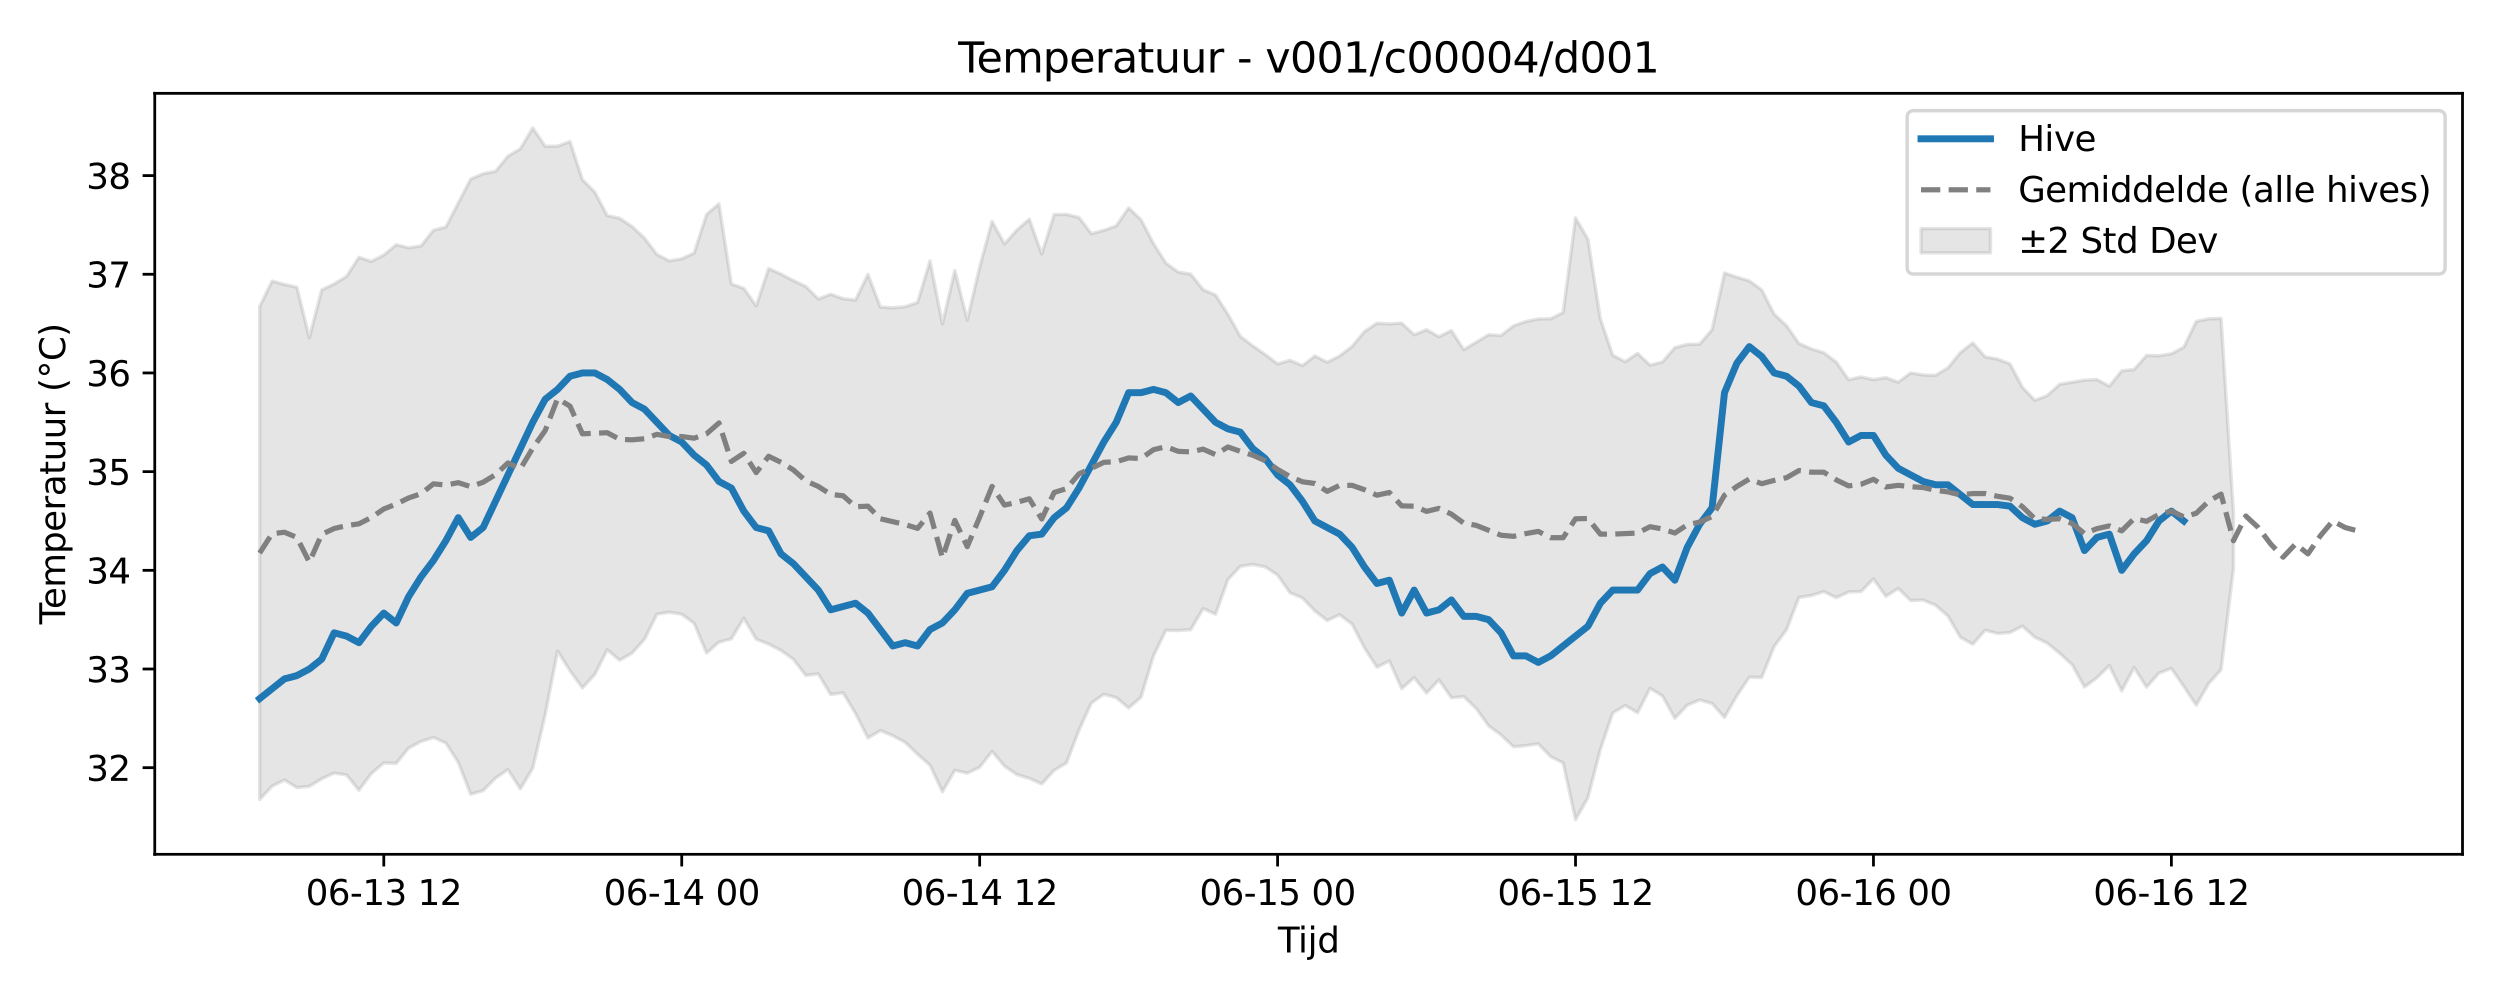 <?xml version="1.0" encoding="utf-8" standalone="no"?>
<!DOCTYPE svg PUBLIC "-//W3C//DTD SVG 1.1//EN"
  "http://www.w3.org/Graphics/SVG/1.1/DTD/svg11.dtd">
<svg xmlns:xlink="http://www.w3.org/1999/xlink" width="720pt" height="288pt" viewBox="0 0 720 288" xmlns="http://www.w3.org/2000/svg" version="1.1">
 <defs>
  <style type="text/css">*{stroke-linejoin: round; stroke-linecap: butt}</style>
 </defs>
 <g id="figure_1">
  <g id="patch_1">
   <path d="M 0 288 
L 720 288 
L 720 0 
L 0 0 
z
" style="fill: #ffffff"/>
  </g>
  <g id="axes_1">
   <g id="patch_2">
    <path d="M 44.57 246.04 
L 709.2 246.04 
L 709.2 26.88 
L 44.57 26.88 
z
" style="fill: #ffffff"/>
   </g>
   <g id="FillBetweenPolyCollection_1">
    <defs>
     <path id="m20e86e2c61" d="M 74.78 -199.713 
L 74.78 -57.731 
L 78.356 -61.573 
L 81.931 -63.346 
L 85.506 -61.171 
L 89.081 -61.509 
L 92.656 -63.701 
L 96.232 -65.366 
L 99.807 -64.806 
L 103.382 -60.41 
L 106.957 -65.236 
L 110.532 -68.27 
L 114.108 -68.143 
L 117.683 -72.538 
L 121.258 -74.461 
L 124.833 -75.605 
L 128.408 -74.02 
L 131.984 -68.429 
L 135.559 -59.258 
L 139.134 -60.286 
L 142.709 -63.914 
L 146.284 -66.344 
L 149.86 -60.784 
L 153.435 -66.761 
L 157.01 -82.151 
L 160.585 -100.489 
L 164.16 -94.818 
L 167.736 -89.879 
L 171.311 -93.773 
L 174.886 -100.854 
L 178.461 -97.833 
L 182.037 -99.899 
L 185.612 -103.874 
L 189.187 -111.104 
L 192.762 -111.679 
L 196.337 -111.086 
L 199.913 -108.486 
L 203.488 -99.906 
L 207.063 -103.058 
L 210.638 -104.017 
L 214.213 -109.953 
L 217.789 -103.897 
L 221.364 -102.51 
L 224.939 -100.654 
L 228.514 -98.112 
L 232.089 -93.465 
L 235.665 -93.921 
L 239.24 -87.976 
L 242.815 -88.46 
L 246.39 -82.536 
L 249.965 -75.454 
L 253.541 -77.596 
L 257.116 -76.11 
L 260.691 -74.198 
L 264.266 -70.774 
L 267.841 -67.616 
L 271.417 -59.966 
L 274.992 -66.162 
L 278.567 -65.312 
L 282.142 -67.042 
L 285.717 -71.597 
L 289.293 -67.343 
L 292.868 -64.914 
L 296.443 -63.824 
L 300.018 -62.211 
L 303.593 -66.134 
L 307.169 -68.298 
L 310.744 -77.699 
L 314.319 -85.532 
L 317.894 -88.053 
L 321.469 -87.085 
L 325.045 -84.102 
L 328.62 -87.203 
L 332.195 -99.114 
L 335.77 -106.462 
L 339.345 -106.407 
L 342.921 -106.647 
L 346.496 -112.707 
L 350.071 -111.097 
L 353.646 -121.083 
L 357.221 -124.902 
L 360.797 -125.429 
L 364.372 -124.737 
L 367.947 -122.399 
L 371.522 -117.265 
L 375.097 -115.8 
L 378.673 -112.053 
L 382.248 -109.279 
L 385.823 -110.969 
L 389.398 -108.236 
L 392.973 -101.41 
L 396.549 -95.852 
L 400.124 -97.63 
L 403.699 -89.668 
L 407.274 -92.86 
L 410.849 -88.397 
L 414.425 -92.175 
L 418 -87.061 
L 421.575 -87.37 
L 425.15 -83.946 
L 428.725 -78.947 
L 432.301 -76.35 
L 435.876 -72.921 
L 439.451 -73.254 
L 443.026 -73.777 
L 446.601 -70.083 
L 450.177 -68.298 
L 453.752 -51.922 
L 457.327 -58.247 
L 460.902 -72.144 
L 464.477 -82.654 
L 468.053 -84.825 
L 471.628 -82.738 
L 475.203 -89.767 
L 478.778 -87.599 
L 482.353 -81.099 
L 485.929 -84.903 
L 489.504 -86.412 
L 493.079 -85.394 
L 496.654 -81.379 
L 500.229 -87.645 
L 503.805 -92.963 
L 507.38 -92.864 
L 510.955 -101.789 
L 514.53 -106.674 
L 518.105 -115.928 
L 521.681 -116.495 
L 525.256 -117.625 
L 528.831 -115.87 
L 532.406 -117.497 
L 535.981 -117.626 
L 539.557 -121.257 
L 543.132 -116.255 
L 546.707 -118.518 
L 550.282 -115.04 
L 553.857 -115.182 
L 557.433 -113.707 
L 561.008 -110.589 
L 564.583 -104.467 
L 568.158 -102.453 
L 571.733 -106.496 
L 575.309 -105.56 
L 578.884 -105.827 
L 582.459 -107.672 
L 586.034 -104.471 
L 589.61 -102.788 
L 593.185 -99.858 
L 596.76 -96.585 
L 600.335 -90.128 
L 603.91 -92.797 
L 607.486 -96.295 
L 611.061 -89.031 
L 614.636 -95.755 
L 618.211 -90.078 
L 621.786 -94.163 
L 625.362 -95.505 
L 628.937 -90.285 
L 632.512 -84.918 
L 636.087 -91.1 
L 639.662 -95.099 
L 643.238 -124.236 
L 643.238 -140.314 
L 643.238 -140.314 
L 639.662 -196.293 
L 636.087 -196.187 
L 632.512 -195.422 
L 628.937 -188.002 
L 625.362 -186.098 
L 621.786 -185.545 
L 618.211 -185.65 
L 614.636 -181.584 
L 611.061 -181.203 
L 607.486 -176.781 
L 603.91 -178.7 
L 600.335 -178.527 
L 596.76 -177.912 
L 593.185 -177.323 
L 589.61 -174.078 
L 586.034 -172.711 
L 582.459 -176.457 
L 578.884 -183.197 
L 575.309 -184.569 
L 571.733 -185.212 
L 568.158 -189.255 
L 564.583 -186.451 
L 561.008 -182.066 
L 557.433 -179.896 
L 553.857 -180 
L 550.282 -180.616 
L 546.707 -177.927 
L 543.132 -179.242 
L 539.557 -178.662 
L 535.981 -179.451 
L 532.406 -178.632 
L 528.831 -183.733 
L 525.256 -186.399 
L 521.681 -187.529 
L 518.105 -189.044 
L 514.53 -194.192 
L 510.955 -197.498 
L 507.38 -204.528 
L 503.805 -207.114 
L 500.229 -208.168 
L 496.654 -209.382 
L 493.079 -193.051 
L 489.504 -188.875 
L 485.929 -188.805 
L 482.353 -187.872 
L 478.778 -183.74 
L 475.203 -182.836 
L 471.628 -186.233 
L 468.053 -183.83 
L 464.477 -185.685 
L 460.902 -196.195 
L 457.327 -219.093 
L 453.752 -225.26 
L 450.177 -197.989 
L 446.601 -196.203 
L 443.026 -196.142 
L 439.451 -195.402 
L 435.876 -194.155 
L 432.301 -191.358 
L 428.725 -191.603 
L 425.15 -189.446 
L 421.575 -187.285 
L 418 -192.805 
L 414.425 -191.006 
L 410.849 -193.048 
L 407.274 -191.585 
L 403.699 -194.935 
L 400.124 -194.709 
L 396.549 -194.908 
L 392.973 -192.509 
L 389.398 -188.209 
L 385.823 -185.476 
L 382.248 -183.693 
L 378.673 -185.466 
L 375.097 -182.698 
L 371.522 -184.233 
L 367.947 -183.204 
L 364.372 -185.919 
L 360.797 -188.385 
L 357.221 -191.123 
L 353.646 -197.468 
L 350.071 -203.032 
L 346.496 -204.58 
L 342.921 -209.062 
L 339.345 -209.617 
L 335.77 -212.246 
L 332.195 -217.858 
L 328.62 -224.716 
L 325.045 -228.133 
L 321.469 -222.939 
L 317.894 -221.655 
L 314.319 -220.702 
L 310.744 -225.377 
L 307.169 -226.252 
L 303.593 -226.206 
L 300.018 -214.845 
L 296.443 -224.884 
L 292.868 -221.741 
L 289.293 -217.734 
L 285.717 -224.217 
L 282.142 -211.087 
L 278.567 -195.828 
L 274.992 -210.072 
L 271.417 -194.731 
L 267.841 -212.85 
L 264.266 -200.881 
L 260.691 -199.668 
L 257.116 -199.335 
L 253.541 -199.585 
L 249.965 -208.991 
L 246.39 -201.594 
L 242.815 -201.985 
L 239.24 -203.258 
L 235.665 -201.893 
L 232.089 -205.507 
L 228.514 -207.175 
L 224.939 -209.055 
L 221.364 -210.672 
L 217.789 -199.874 
L 214.213 -204.966 
L 210.638 -206.197 
L 207.063 -229.324 
L 203.488 -226.223 
L 199.913 -215.117 
L 196.337 -213.464 
L 192.762 -212.872 
L 189.187 -214.709 
L 185.612 -219.414 
L 182.037 -222.757 
L 178.461 -225.139 
L 174.886 -225.907 
L 171.311 -232.672 
L 167.736 -236.25 
L 164.16 -247.228 
L 160.585 -245.915 
L 157.01 -245.874 
L 153.435 -251.158 
L 149.86 -245.135 
L 146.284 -243.004 
L 142.709 -238.666 
L 139.134 -237.963 
L 135.559 -236.42 
L 131.984 -229.55 
L 128.408 -222.605 
L 124.833 -221.698 
L 121.258 -217.156 
L 117.683 -216.644 
L 114.108 -217.52 
L 110.532 -214.551 
L 106.957 -212.713 
L 103.382 -213.885 
L 99.807 -208.406 
L 96.232 -206.221 
L 92.656 -204.503 
L 89.081 -190.725 
L 85.506 -205.273 
L 81.931 -206.077 
L 78.356 -207.037 
L 74.78 -199.713 
z
" style="stroke: #808080; stroke-opacity: 0.2"/>
    </defs>
    <g clip-path="url(#p7ab48b345a)">
     <use xlink:href="#m20e86e2c61" x="0" y="288" style="fill: #808080; fill-opacity: 0.2; stroke: #808080; stroke-opacity: 0.2"/>
    </g>
   </g>
   <g id="matplotlib.axis_1">
    <g id="xtick_1">
     <g id="line2d_1">
      <defs>
       <path id="me75cf39182" d="M 0 0 
L 0 3.5 
" style="stroke: #000000; stroke-width: 0.8"/>
      </defs>
      <g>
       <use xlink:href="#me75cf39182" x="110.532" y="246.04" style="stroke: #000000; stroke-width: 0.8"/>
      </g>
     </g>
     <g id="text_1">
      <!-- 06-13 12 -->
      <g transform="translate(88.052 260.638) scale(0.1 -0.1)">
       <defs>
        <path id="DejaVuSans-30" d="M 2034 4250 
Q 1547 4250 1301 3770 
Q 1056 3291 1056 2328 
Q 1056 1369 1301 889 
Q 1547 409 2034 409 
Q 2525 409 2770 889 
Q 3016 1369 3016 2328 
Q 3016 3291 2770 3770 
Q 2525 4250 2034 4250 
z
M 2034 4750 
Q 2819 4750 3233 4129 
Q 3647 3509 3647 2328 
Q 3647 1150 3233 529 
Q 2819 -91 2034 -91 
Q 1250 -91 836 529 
Q 422 1150 422 2328 
Q 422 3509 836 4129 
Q 1250 4750 2034 4750 
z
" transform="scale(0.016)"/>
        <path id="DejaVuSans-36" d="M 2113 2584 
Q 1688 2584 1439 2293 
Q 1191 2003 1191 1497 
Q 1191 994 1439 701 
Q 1688 409 2113 409 
Q 2538 409 2786 701 
Q 3034 994 3034 1497 
Q 3034 2003 2786 2293 
Q 2538 2584 2113 2584 
z
M 3366 4563 
L 3366 3988 
Q 3128 4100 2886 4159 
Q 2644 4219 2406 4219 
Q 1781 4219 1451 3797 
Q 1122 3375 1075 2522 
Q 1259 2794 1537 2939 
Q 1816 3084 2150 3084 
Q 2853 3084 3261 2657 
Q 3669 2231 3669 1497 
Q 3669 778 3244 343 
Q 2819 -91 2113 -91 
Q 1303 -91 875 529 
Q 447 1150 447 2328 
Q 447 3434 972 4092 
Q 1497 4750 2381 4750 
Q 2619 4750 2861 4703 
Q 3103 4656 3366 4563 
z
" transform="scale(0.016)"/>
        <path id="DejaVuSans-2d" d="M 313 2009 
L 1997 2009 
L 1997 1497 
L 313 1497 
L 313 2009 
z
" transform="scale(0.016)"/>
        <path id="DejaVuSans-31" d="M 794 531 
L 1825 531 
L 1825 4091 
L 703 3866 
L 703 4441 
L 1819 4666 
L 2450 4666 
L 2450 531 
L 3481 531 
L 3481 0 
L 794 0 
L 794 531 
z
" transform="scale(0.016)"/>
        <path id="DejaVuSans-33" d="M 2597 2516 
Q 3050 2419 3304 2112 
Q 3559 1806 3559 1356 
Q 3559 666 3084 287 
Q 2609 -91 1734 -91 
Q 1441 -91 1130 -33 
Q 819 25 488 141 
L 488 750 
Q 750 597 1062 519 
Q 1375 441 1716 441 
Q 2309 441 2620 675 
Q 2931 909 2931 1356 
Q 2931 1769 2642 2001 
Q 2353 2234 1838 2234 
L 1294 2234 
L 1294 2753 
L 1863 2753 
Q 2328 2753 2575 2939 
Q 2822 3125 2822 3475 
Q 2822 3834 2567 4026 
Q 2313 4219 1838 4219 
Q 1578 4219 1281 4162 
Q 984 4106 628 3988 
L 628 4550 
Q 988 4650 1302 4700 
Q 1616 4750 1894 4750 
Q 2613 4750 3031 4423 
Q 3450 4097 3450 3541 
Q 3450 3153 3228 2886 
Q 3006 2619 2597 2516 
z
" transform="scale(0.016)"/>
        <path id="DejaVuSans-20" transform="scale(0.016)"/>
        <path id="DejaVuSans-32" d="M 1228 531 
L 3431 531 
L 3431 0 
L 469 0 
L 469 531 
Q 828 903 1448 1529 
Q 2069 2156 2228 2338 
Q 2531 2678 2651 2914 
Q 2772 3150 2772 3378 
Q 2772 3750 2511 3984 
Q 2250 4219 1831 4219 
Q 1534 4219 1204 4116 
Q 875 4013 500 3803 
L 500 4441 
Q 881 4594 1212 4672 
Q 1544 4750 1819 4750 
Q 2544 4750 2975 4387 
Q 3406 4025 3406 3419 
Q 3406 3131 3298 2873 
Q 3191 2616 2906 2266 
Q 2828 2175 2409 1742 
Q 1991 1309 1228 531 
z
" transform="scale(0.016)"/>
       </defs>
       <use xlink:href="#DejaVuSans-30"/>
       <use xlink:href="#DejaVuSans-36" transform="translate(63.623 0)"/>
       <use xlink:href="#DejaVuSans-2d" transform="translate(127.246 0)"/>
       <use xlink:href="#DejaVuSans-31" transform="translate(163.33 0)"/>
       <use xlink:href="#DejaVuSans-33" transform="translate(226.953 0)"/>
       <use xlink:href="#DejaVuSans-20" transform="translate(290.576 0)"/>
       <use xlink:href="#DejaVuSans-31" transform="translate(322.363 0)"/>
       <use xlink:href="#DejaVuSans-32" transform="translate(385.986 0)"/>
      </g>
     </g>
    </g>
    <g id="xtick_2">
     <g id="line2d_2">
      <g>
       <use xlink:href="#me75cf39182" x="196.337" y="246.04" style="stroke: #000000; stroke-width: 0.8"/>
      </g>
     </g>
     <g id="text_2">
      <!-- 06-14 00 -->
      <g transform="translate(173.857 260.638) scale(0.1 -0.1)">
       <defs>
        <path id="DejaVuSans-34" d="M 2419 4116 
L 825 1625 
L 2419 1625 
L 2419 4116 
z
M 2253 4666 
L 3047 4666 
L 3047 1625 
L 3713 1625 
L 3713 1100 
L 3047 1100 
L 3047 0 
L 2419 0 
L 2419 1100 
L 313 1100 
L 313 1709 
L 2253 4666 
z
" transform="scale(0.016)"/>
       </defs>
       <use xlink:href="#DejaVuSans-30"/>
       <use xlink:href="#DejaVuSans-36" transform="translate(63.623 0)"/>
       <use xlink:href="#DejaVuSans-2d" transform="translate(127.246 0)"/>
       <use xlink:href="#DejaVuSans-31" transform="translate(163.33 0)"/>
       <use xlink:href="#DejaVuSans-34" transform="translate(226.953 0)"/>
       <use xlink:href="#DejaVuSans-20" transform="translate(290.576 0)"/>
       <use xlink:href="#DejaVuSans-30" transform="translate(322.363 0)"/>
       <use xlink:href="#DejaVuSans-30" transform="translate(385.986 0)"/>
      </g>
     </g>
    </g>
    <g id="xtick_3">
     <g id="line2d_3">
      <g>
       <use xlink:href="#me75cf39182" x="282.142" y="246.04" style="stroke: #000000; stroke-width: 0.8"/>
      </g>
     </g>
     <g id="text_3">
      <!-- 06-14 12 -->
      <g transform="translate(259.662 260.638) scale(0.1 -0.1)">
       <use xlink:href="#DejaVuSans-30"/>
       <use xlink:href="#DejaVuSans-36" transform="translate(63.623 0)"/>
       <use xlink:href="#DejaVuSans-2d" transform="translate(127.246 0)"/>
       <use xlink:href="#DejaVuSans-31" transform="translate(163.33 0)"/>
       <use xlink:href="#DejaVuSans-34" transform="translate(226.953 0)"/>
       <use xlink:href="#DejaVuSans-20" transform="translate(290.576 0)"/>
       <use xlink:href="#DejaVuSans-31" transform="translate(322.363 0)"/>
       <use xlink:href="#DejaVuSans-32" transform="translate(385.986 0)"/>
      </g>
     </g>
    </g>
    <g id="xtick_4">
     <g id="line2d_4">
      <g>
       <use xlink:href="#me75cf39182" x="367.947" y="246.04" style="stroke: #000000; stroke-width: 0.8"/>
      </g>
     </g>
     <g id="text_4">
      <!-- 06-15 00 -->
      <g transform="translate(345.467 260.638) scale(0.1 -0.1)">
       <defs>
        <path id="DejaVuSans-35" d="M 691 4666 
L 3169 4666 
L 3169 4134 
L 1269 4134 
L 1269 2991 
Q 1406 3038 1543 3061 
Q 1681 3084 1819 3084 
Q 2600 3084 3056 2656 
Q 3513 2228 3513 1497 
Q 3513 744 3044 326 
Q 2575 -91 1722 -91 
Q 1428 -91 1123 -41 
Q 819 9 494 109 
L 494 744 
Q 775 591 1075 516 
Q 1375 441 1709 441 
Q 2250 441 2565 725 
Q 2881 1009 2881 1497 
Q 2881 1984 2565 2268 
Q 2250 2553 1709 2553 
Q 1456 2553 1204 2497 
Q 953 2441 691 2322 
L 691 4666 
z
" transform="scale(0.016)"/>
       </defs>
       <use xlink:href="#DejaVuSans-30"/>
       <use xlink:href="#DejaVuSans-36" transform="translate(63.623 0)"/>
       <use xlink:href="#DejaVuSans-2d" transform="translate(127.246 0)"/>
       <use xlink:href="#DejaVuSans-31" transform="translate(163.33 0)"/>
       <use xlink:href="#DejaVuSans-35" transform="translate(226.953 0)"/>
       <use xlink:href="#DejaVuSans-20" transform="translate(290.576 0)"/>
       <use xlink:href="#DejaVuSans-30" transform="translate(322.363 0)"/>
       <use xlink:href="#DejaVuSans-30" transform="translate(385.986 0)"/>
      </g>
     </g>
    </g>
    <g id="xtick_5">
     <g id="line2d_5">
      <g>
       <use xlink:href="#me75cf39182" x="453.752" y="246.04" style="stroke: #000000; stroke-width: 0.8"/>
      </g>
     </g>
     <g id="text_5">
      <!-- 06-15 12 -->
      <g transform="translate(431.271 260.638) scale(0.1 -0.1)">
       <use xlink:href="#DejaVuSans-30"/>
       <use xlink:href="#DejaVuSans-36" transform="translate(63.623 0)"/>
       <use xlink:href="#DejaVuSans-2d" transform="translate(127.246 0)"/>
       <use xlink:href="#DejaVuSans-31" transform="translate(163.33 0)"/>
       <use xlink:href="#DejaVuSans-35" transform="translate(226.953 0)"/>
       <use xlink:href="#DejaVuSans-20" transform="translate(290.576 0)"/>
       <use xlink:href="#DejaVuSans-31" transform="translate(322.363 0)"/>
       <use xlink:href="#DejaVuSans-32" transform="translate(385.986 0)"/>
      </g>
     </g>
    </g>
    <g id="xtick_6">
     <g id="line2d_6">
      <g>
       <use xlink:href="#me75cf39182" x="539.557" y="246.04" style="stroke: #000000; stroke-width: 0.8"/>
      </g>
     </g>
     <g id="text_6">
      <!-- 06-16 00 -->
      <g transform="translate(517.076 260.638) scale(0.1 -0.1)">
       <use xlink:href="#DejaVuSans-30"/>
       <use xlink:href="#DejaVuSans-36" transform="translate(63.623 0)"/>
       <use xlink:href="#DejaVuSans-2d" transform="translate(127.246 0)"/>
       <use xlink:href="#DejaVuSans-31" transform="translate(163.33 0)"/>
       <use xlink:href="#DejaVuSans-36" transform="translate(226.953 0)"/>
       <use xlink:href="#DejaVuSans-20" transform="translate(290.576 0)"/>
       <use xlink:href="#DejaVuSans-30" transform="translate(322.363 0)"/>
       <use xlink:href="#DejaVuSans-30" transform="translate(385.986 0)"/>
      </g>
     </g>
    </g>
    <g id="xtick_7">
     <g id="line2d_7">
      <g>
       <use xlink:href="#me75cf39182" x="625.362" y="246.04" style="stroke: #000000; stroke-width: 0.8"/>
      </g>
     </g>
     <g id="text_7">
      <!-- 06-16 12 -->
      <g transform="translate(602.881 260.638) scale(0.1 -0.1)">
       <use xlink:href="#DejaVuSans-30"/>
       <use xlink:href="#DejaVuSans-36" transform="translate(63.623 0)"/>
       <use xlink:href="#DejaVuSans-2d" transform="translate(127.246 0)"/>
       <use xlink:href="#DejaVuSans-31" transform="translate(163.33 0)"/>
       <use xlink:href="#DejaVuSans-36" transform="translate(226.953 0)"/>
       <use xlink:href="#DejaVuSans-20" transform="translate(290.576 0)"/>
       <use xlink:href="#DejaVuSans-31" transform="translate(322.363 0)"/>
       <use xlink:href="#DejaVuSans-32" transform="translate(385.986 0)"/>
      </g>
     </g>
    </g>
    <g id="text_8">
     <!-- Tijd -->
     <g transform="translate(368.035 274.317) scale(0.1 -0.1)">
      <defs>
       <path id="DejaVuSans-54" d="M -19 4666 
L 3928 4666 
L 3928 4134 
L 2272 4134 
L 2272 0 
L 1638 0 
L 1638 4134 
L -19 4134 
L -19 4666 
z
" transform="scale(0.016)"/>
       <path id="DejaVuSans-69" d="M 603 3500 
L 1178 3500 
L 1178 0 
L 603 0 
L 603 3500 
z
M 603 4863 
L 1178 4863 
L 1178 4134 
L 603 4134 
L 603 4863 
z
" transform="scale(0.016)"/>
       <path id="DejaVuSans-6a" d="M 603 3500 
L 1178 3500 
L 1178 -63 
Q 1178 -731 923 -1031 
Q 669 -1331 103 -1331 
L -116 -1331 
L -116 -844 
L 38 -844 
Q 366 -844 484 -692 
Q 603 -541 603 -63 
L 603 3500 
z
M 603 4863 
L 1178 4863 
L 1178 4134 
L 603 4134 
L 603 4863 
z
" transform="scale(0.016)"/>
       <path id="DejaVuSans-64" d="M 2906 2969 
L 2906 4863 
L 3481 4863 
L 3481 0 
L 2906 0 
L 2906 525 
Q 2725 213 2448 61 
Q 2172 -91 1784 -91 
Q 1150 -91 751 415 
Q 353 922 353 1747 
Q 353 2572 751 3078 
Q 1150 3584 1784 3584 
Q 2172 3584 2448 3432 
Q 2725 3281 2906 2969 
z
M 947 1747 
Q 947 1113 1208 752 
Q 1469 391 1925 391 
Q 2381 391 2643 752 
Q 2906 1113 2906 1747 
Q 2906 2381 2643 2742 
Q 2381 3103 1925 3103 
Q 1469 3103 1208 2742 
Q 947 2381 947 1747 
z
" transform="scale(0.016)"/>
      </defs>
      <use xlink:href="#DejaVuSans-54"/>
      <use xlink:href="#DejaVuSans-69" transform="translate(57.959 0)"/>
      <use xlink:href="#DejaVuSans-6a" transform="translate(85.742 0)"/>
      <use xlink:href="#DejaVuSans-64" transform="translate(113.525 0)"/>
     </g>
    </g>
   </g>
   <g id="matplotlib.axis_2">
    <g id="ytick_1">
     <g id="line2d_8">
      <defs>
       <path id="mf20226bd42" d="M 0 0 
L -3.5 0 
" style="stroke: #000000; stroke-width: 0.8"/>
      </defs>
      <g>
       <use xlink:href="#mf20226bd42" x="44.57" y="221.094" style="stroke: #000000; stroke-width: 0.8"/>
      </g>
     </g>
     <g id="text_9">
      <!-- 32 -->
      <g transform="translate(24.845 224.894) scale(0.1 -0.1)">
       <use xlink:href="#DejaVuSans-33"/>
       <use xlink:href="#DejaVuSans-32" transform="translate(63.623 0)"/>
      </g>
     </g>
    </g>
    <g id="ytick_2">
     <g id="line2d_9">
      <g>
       <use xlink:href="#mf20226bd42" x="44.57" y="192.673" style="stroke: #000000; stroke-width: 0.8"/>
      </g>
     </g>
     <g id="text_10">
      <!-- 33 -->
      <g transform="translate(24.845 196.472) scale(0.1 -0.1)">
       <use xlink:href="#DejaVuSans-33"/>
       <use xlink:href="#DejaVuSans-33" transform="translate(63.623 0)"/>
      </g>
     </g>
    </g>
    <g id="ytick_3">
     <g id="line2d_10">
      <g>
       <use xlink:href="#mf20226bd42" x="44.57" y="164.252" style="stroke: #000000; stroke-width: 0.8"/>
      </g>
     </g>
     <g id="text_11">
      <!-- 34 -->
      <g transform="translate(24.845 168.051) scale(0.1 -0.1)">
       <use xlink:href="#DejaVuSans-33"/>
       <use xlink:href="#DejaVuSans-34" transform="translate(63.623 0)"/>
      </g>
     </g>
    </g>
    <g id="ytick_4">
     <g id="line2d_11">
      <g>
       <use xlink:href="#mf20226bd42" x="44.57" y="135.83" style="stroke: #000000; stroke-width: 0.8"/>
      </g>
     </g>
     <g id="text_12">
      <!-- 35 -->
      <g transform="translate(24.845 139.629) scale(0.1 -0.1)">
       <use xlink:href="#DejaVuSans-33"/>
       <use xlink:href="#DejaVuSans-35" transform="translate(63.623 0)"/>
      </g>
     </g>
    </g>
    <g id="ytick_5">
     <g id="line2d_12">
      <g>
       <use xlink:href="#mf20226bd42" x="44.57" y="107.409" style="stroke: #000000; stroke-width: 0.8"/>
      </g>
     </g>
     <g id="text_13">
      <!-- 36 -->
      <g transform="translate(24.845 111.208) scale(0.1 -0.1)">
       <use xlink:href="#DejaVuSans-33"/>
       <use xlink:href="#DejaVuSans-36" transform="translate(63.623 0)"/>
      </g>
     </g>
    </g>
    <g id="ytick_6">
     <g id="line2d_13">
      <g>
       <use xlink:href="#mf20226bd42" x="44.57" y="78.987" style="stroke: #000000; stroke-width: 0.8"/>
      </g>
     </g>
     <g id="text_14">
      <!-- 37 -->
      <g transform="translate(24.845 82.786) scale(0.1 -0.1)">
       <defs>
        <path id="DejaVuSans-37" d="M 525 4666 
L 3525 4666 
L 3525 4397 
L 1831 0 
L 1172 0 
L 2766 4134 
L 525 4134 
L 525 4666 
z
" transform="scale(0.016)"/>
       </defs>
       <use xlink:href="#DejaVuSans-33"/>
       <use xlink:href="#DejaVuSans-37" transform="translate(63.623 0)"/>
      </g>
     </g>
    </g>
    <g id="ytick_7">
     <g id="line2d_14">
      <g>
       <use xlink:href="#mf20226bd42" x="44.57" y="50.566" style="stroke: #000000; stroke-width: 0.8"/>
      </g>
     </g>
     <g id="text_15">
      <!-- 38 -->
      <g transform="translate(24.845 54.365) scale(0.1 -0.1)">
       <defs>
        <path id="DejaVuSans-38" d="M 2034 2216 
Q 1584 2216 1326 1975 
Q 1069 1734 1069 1313 
Q 1069 891 1326 650 
Q 1584 409 2034 409 
Q 2484 409 2743 651 
Q 3003 894 3003 1313 
Q 3003 1734 2745 1975 
Q 2488 2216 2034 2216 
z
M 1403 2484 
Q 997 2584 770 2862 
Q 544 3141 544 3541 
Q 544 4100 942 4425 
Q 1341 4750 2034 4750 
Q 2731 4750 3128 4425 
Q 3525 4100 3525 3541 
Q 3525 3141 3298 2862 
Q 3072 2584 2669 2484 
Q 3125 2378 3379 2068 
Q 3634 1759 3634 1313 
Q 3634 634 3220 271 
Q 2806 -91 2034 -91 
Q 1263 -91 848 271 
Q 434 634 434 1313 
Q 434 1759 690 2068 
Q 947 2378 1403 2484 
z
M 1172 3481 
Q 1172 3119 1398 2916 
Q 1625 2713 2034 2713 
Q 2441 2713 2670 2916 
Q 2900 3119 2900 3481 
Q 2900 3844 2670 4047 
Q 2441 4250 2034 4250 
Q 1625 4250 1398 4047 
Q 1172 3844 1172 3481 
z
" transform="scale(0.016)"/>
       </defs>
       <use xlink:href="#DejaVuSans-33"/>
       <use xlink:href="#DejaVuSans-38" transform="translate(63.623 0)"/>
      </g>
     </g>
    </g>
    <g id="text_16">
     <!-- Temperatuur (°C) -->
     <g transform="translate(18.765 179.816) rotate(-90) scale(0.1 -0.1)">
      <defs>
       <path id="DejaVuSans-65" d="M 3597 1894 
L 3597 1613 
L 953 1613 
Q 991 1019 1311 708 
Q 1631 397 2203 397 
Q 2534 397 2845 478 
Q 3156 559 3463 722 
L 3463 178 
Q 3153 47 2828 -22 
Q 2503 -91 2169 -91 
Q 1331 -91 842 396 
Q 353 884 353 1716 
Q 353 2575 817 3079 
Q 1281 3584 2069 3584 
Q 2775 3584 3186 3129 
Q 3597 2675 3597 1894 
z
M 3022 2063 
Q 3016 2534 2758 2815 
Q 2500 3097 2075 3097 
Q 1594 3097 1305 2825 
Q 1016 2553 972 2059 
L 3022 2063 
z
" transform="scale(0.016)"/>
       <path id="DejaVuSans-6d" d="M 3328 2828 
Q 3544 3216 3844 3400 
Q 4144 3584 4550 3584 
Q 5097 3584 5394 3201 
Q 5691 2819 5691 2113 
L 5691 0 
L 5113 0 
L 5113 2094 
Q 5113 2597 4934 2840 
Q 4756 3084 4391 3084 
Q 3944 3084 3684 2787 
Q 3425 2491 3425 1978 
L 3425 0 
L 2847 0 
L 2847 2094 
Q 2847 2600 2669 2842 
Q 2491 3084 2119 3084 
Q 1678 3084 1418 2786 
Q 1159 2488 1159 1978 
L 1159 0 
L 581 0 
L 581 3500 
L 1159 3500 
L 1159 2956 
Q 1356 3278 1631 3431 
Q 1906 3584 2284 3584 
Q 2666 3584 2933 3390 
Q 3200 3197 3328 2828 
z
" transform="scale(0.016)"/>
       <path id="DejaVuSans-70" d="M 1159 525 
L 1159 -1331 
L 581 -1331 
L 581 3500 
L 1159 3500 
L 1159 2969 
Q 1341 3281 1617 3432 
Q 1894 3584 2278 3584 
Q 2916 3584 3314 3078 
Q 3713 2572 3713 1747 
Q 3713 922 3314 415 
Q 2916 -91 2278 -91 
Q 1894 -91 1617 61 
Q 1341 213 1159 525 
z
M 3116 1747 
Q 3116 2381 2855 2742 
Q 2594 3103 2138 3103 
Q 1681 3103 1420 2742 
Q 1159 2381 1159 1747 
Q 1159 1113 1420 752 
Q 1681 391 2138 391 
Q 2594 391 2855 752 
Q 3116 1113 3116 1747 
z
" transform="scale(0.016)"/>
       <path id="DejaVuSans-72" d="M 2631 2963 
Q 2534 3019 2420 3045 
Q 2306 3072 2169 3072 
Q 1681 3072 1420 2755 
Q 1159 2438 1159 1844 
L 1159 0 
L 581 0 
L 581 3500 
L 1159 3500 
L 1159 2956 
Q 1341 3275 1631 3429 
Q 1922 3584 2338 3584 
Q 2397 3584 2469 3576 
Q 2541 3569 2628 3553 
L 2631 2963 
z
" transform="scale(0.016)"/>
       <path id="DejaVuSans-61" d="M 2194 1759 
Q 1497 1759 1228 1600 
Q 959 1441 959 1056 
Q 959 750 1161 570 
Q 1363 391 1709 391 
Q 2188 391 2477 730 
Q 2766 1069 2766 1631 
L 2766 1759 
L 2194 1759 
z
M 3341 1997 
L 3341 0 
L 2766 0 
L 2766 531 
Q 2569 213 2275 61 
Q 1981 -91 1556 -91 
Q 1019 -91 701 211 
Q 384 513 384 1019 
Q 384 1609 779 1909 
Q 1175 2209 1959 2209 
L 2766 2209 
L 2766 2266 
Q 2766 2663 2505 2880 
Q 2244 3097 1772 3097 
Q 1472 3097 1187 3025 
Q 903 2953 641 2809 
L 641 3341 
Q 956 3463 1253 3523 
Q 1550 3584 1831 3584 
Q 2591 3584 2966 3190 
Q 3341 2797 3341 1997 
z
" transform="scale(0.016)"/>
       <path id="DejaVuSans-74" d="M 1172 4494 
L 1172 3500 
L 2356 3500 
L 2356 3053 
L 1172 3053 
L 1172 1153 
Q 1172 725 1289 603 
Q 1406 481 1766 481 
L 2356 481 
L 2356 0 
L 1766 0 
Q 1100 0 847 248 
Q 594 497 594 1153 
L 594 3053 
L 172 3053 
L 172 3500 
L 594 3500 
L 594 4494 
L 1172 4494 
z
" transform="scale(0.016)"/>
       <path id="DejaVuSans-75" d="M 544 1381 
L 544 3500 
L 1119 3500 
L 1119 1403 
Q 1119 906 1312 657 
Q 1506 409 1894 409 
Q 2359 409 2629 706 
Q 2900 1003 2900 1516 
L 2900 3500 
L 3475 3500 
L 3475 0 
L 2900 0 
L 2900 538 
Q 2691 219 2414 64 
Q 2138 -91 1772 -91 
Q 1169 -91 856 284 
Q 544 659 544 1381 
z
M 1991 3584 
L 1991 3584 
z
" transform="scale(0.016)"/>
       <path id="DejaVuSans-28" d="M 1984 4856 
Q 1566 4138 1362 3434 
Q 1159 2731 1159 2009 
Q 1159 1288 1364 580 
Q 1569 -128 1984 -844 
L 1484 -844 
Q 1016 -109 783 600 
Q 550 1309 550 2009 
Q 550 2706 781 3412 
Q 1013 4119 1484 4856 
L 1984 4856 
z
" transform="scale(0.016)"/>
       <path id="DejaVuSans-b0" d="M 1600 4347 
Q 1350 4347 1178 4173 
Q 1006 4000 1006 3750 
Q 1006 3503 1178 3333 
Q 1350 3163 1600 3163 
Q 1850 3163 2022 3333 
Q 2194 3503 2194 3750 
Q 2194 3997 2020 4172 
Q 1847 4347 1600 4347 
z
M 1600 4750 
Q 1800 4750 1984 4673 
Q 2169 4597 2303 4453 
Q 2447 4313 2519 4134 
Q 2591 3956 2591 3750 
Q 2591 3338 2302 3052 
Q 2013 2766 1594 2766 
Q 1172 2766 890 3047 
Q 609 3328 609 3750 
Q 609 4169 896 4459 
Q 1184 4750 1600 4750 
z
" transform="scale(0.016)"/>
       <path id="DejaVuSans-43" d="M 4122 4306 
L 4122 3641 
Q 3803 3938 3442 4084 
Q 3081 4231 2675 4231 
Q 1875 4231 1450 3742 
Q 1025 3253 1025 2328 
Q 1025 1406 1450 917 
Q 1875 428 2675 428 
Q 3081 428 3442 575 
Q 3803 722 4122 1019 
L 4122 359 
Q 3791 134 3420 21 
Q 3050 -91 2638 -91 
Q 1578 -91 968 557 
Q 359 1206 359 2328 
Q 359 3453 968 4101 
Q 1578 4750 2638 4750 
Q 3056 4750 3426 4639 
Q 3797 4528 4122 4306 
z
" transform="scale(0.016)"/>
       <path id="DejaVuSans-29" d="M 513 4856 
L 1013 4856 
Q 1481 4119 1714 3412 
Q 1947 2706 1947 2009 
Q 1947 1309 1714 600 
Q 1481 -109 1013 -844 
L 513 -844 
Q 928 -128 1133 580 
Q 1338 1288 1338 2009 
Q 1338 2731 1133 3434 
Q 928 4138 513 4856 
z
" transform="scale(0.016)"/>
      </defs>
      <use xlink:href="#DejaVuSans-54"/>
      <use xlink:href="#DejaVuSans-65" transform="translate(44.084 0)"/>
      <use xlink:href="#DejaVuSans-6d" transform="translate(105.607 0)"/>
      <use xlink:href="#DejaVuSans-70" transform="translate(203.02 0)"/>
      <use xlink:href="#DejaVuSans-65" transform="translate(266.496 0)"/>
      <use xlink:href="#DejaVuSans-72" transform="translate(328.02 0)"/>
      <use xlink:href="#DejaVuSans-61" transform="translate(369.133 0)"/>
      <use xlink:href="#DejaVuSans-74" transform="translate(430.412 0)"/>
      <use xlink:href="#DejaVuSans-75" transform="translate(469.621 0)"/>
      <use xlink:href="#DejaVuSans-75" transform="translate(533 0)"/>
      <use xlink:href="#DejaVuSans-72" transform="translate(596.379 0)"/>
      <use xlink:href="#DejaVuSans-20" transform="translate(637.492 0)"/>
      <use xlink:href="#DejaVuSans-28" transform="translate(669.279 0)"/>
      <use xlink:href="#DejaVuSans-b0" transform="translate(708.293 0)"/>
      <use xlink:href="#DejaVuSans-43" transform="translate(758.293 0)"/>
      <use xlink:href="#DejaVuSans-29" transform="translate(828.117 0)"/>
     </g>
    </g>
   </g>
   <g id="line2d_15">
    <path d="M 74.78 201.199 
L 81.931 195.515 
L 85.506 194.568 
L 89.081 192.673 
L 92.656 189.831 
L 96.232 182.252 
L 99.807 183.199 
L 103.382 185.094 
L 106.957 180.357 
L 110.532 176.567 
L 114.108 179.41 
L 117.683 171.831 
L 121.258 166.146 
L 124.833 161.409 
L 128.408 155.725 
L 131.984 149.093 
L 135.559 154.778 
L 139.134 151.936 
L 153.435 121.619 
L 157.01 114.988 
L 160.585 112.146 
L 164.16 108.356 
L 167.736 107.409 
L 171.311 107.409 
L 174.886 109.303 
L 178.461 112.146 
L 182.037 115.935 
L 185.612 117.83 
L 192.762 125.409 
L 196.337 127.304 
L 199.913 131.093 
L 203.488 133.935 
L 207.063 138.672 
L 210.638 140.567 
L 214.213 147.199 
L 217.789 151.936 
L 221.364 152.883 
L 224.939 159.515 
L 228.514 162.357 
L 235.665 169.936 
L 239.24 175.62 
L 246.39 173.725 
L 249.965 176.567 
L 257.116 186.041 
L 260.691 185.094 
L 264.266 186.041 
L 267.841 181.304 
L 271.417 179.41 
L 274.992 175.62 
L 278.567 170.883 
L 285.717 168.988 
L 289.293 164.252 
L 292.868 158.567 
L 296.443 154.304 
L 300.018 153.83 
L 303.593 149.093 
L 307.169 146.251 
L 310.744 140.567 
L 317.894 127.304 
L 321.469 121.619 
L 325.045 113.093 
L 328.62 113.093 
L 332.195 112.146 
L 335.77 113.093 
L 339.345 115.935 
L 342.921 114.04 
L 350.071 121.619 
L 353.646 123.514 
L 357.221 124.461 
L 360.797 129.198 
L 364.372 132.041 
L 367.947 136.777 
L 371.522 139.62 
L 375.097 144.356 
L 378.673 150.041 
L 385.823 153.83 
L 389.398 157.62 
L 392.973 163.304 
L 396.549 168.041 
L 400.124 167.094 
L 403.699 176.567 
L 407.274 169.936 
L 410.849 176.567 
L 414.425 175.62 
L 418 172.778 
L 421.575 177.515 
L 425.15 177.515 
L 428.725 178.462 
L 432.301 182.252 
L 435.876 188.883 
L 439.451 188.883 
L 443.026 190.778 
L 446.601 188.883 
L 457.327 180.357 
L 460.902 173.725 
L 464.477 169.936 
L 471.628 169.936 
L 475.203 165.199 
L 478.778 163.304 
L 482.353 167.094 
L 485.929 157.62 
L 489.504 150.988 
L 493.079 146.251 
L 496.654 113.093 
L 500.229 104.566 
L 503.805 99.83 
L 507.38 102.672 
L 510.955 107.409 
L 514.53 108.356 
L 518.105 111.198 
L 521.681 115.935 
L 525.256 116.882 
L 528.831 121.619 
L 532.406 127.304 
L 535.981 125.409 
L 539.557 125.409 
L 543.132 131.093 
L 546.707 134.883 
L 553.857 138.672 
L 557.433 139.62 
L 561.008 139.62 
L 568.158 145.304 
L 575.309 145.304 
L 578.884 145.778 
L 582.459 149.093 
L 586.034 150.988 
L 589.61 150.041 
L 593.185 147.199 
L 596.76 149.093 
L 600.335 158.567 
L 603.91 154.778 
L 607.486 153.83 
L 611.061 164.252 
L 614.636 159.515 
L 618.211 155.725 
L 621.786 150.041 
L 625.362 147.199 
L 628.937 150.041 
L 628.937 150.041 
" clip-path="url(#p7ab48b345a)" style="fill: none; stroke: #1f77b4; stroke-width: 2; stroke-linecap: square"/>
   </g>
   <g id="line2d_16">
    <path d="M 74.78 159.278 
L 78.356 153.695 
L 81.931 153.289 
L 85.506 154.778 
L 89.081 161.883 
L 92.656 153.898 
L 96.232 152.206 
L 99.807 151.394 
L 103.382 150.853 
L 106.957 149.026 
L 110.532 146.59 
L 114.108 145.169 
L 117.683 143.409 
L 121.258 142.191 
L 124.833 139.349 
L 128.408 139.687 
L 131.984 139.011 
L 135.559 140.161 
L 139.134 138.875 
L 142.709 136.71 
L 146.284 133.326 
L 149.86 135.041 
L 153.435 129.04 
L 157.01 123.988 
L 160.585 114.798 
L 164.16 116.977 
L 167.736 124.935 
L 174.886 124.619 
L 178.461 126.514 
L 182.037 126.672 
L 185.612 126.356 
L 189.187 125.093 
L 192.762 125.725 
L 196.337 125.725 
L 199.913 126.198 
L 203.488 124.935 
L 207.063 121.809 
L 210.638 132.893 
L 214.213 130.541 
L 217.789 136.114 
L 221.364 131.409 
L 224.939 133.146 
L 228.514 135.356 
L 232.089 138.514 
L 235.665 140.093 
L 239.24 142.383 
L 242.815 142.778 
L 246.39 145.935 
L 249.965 145.778 
L 253.541 149.409 
L 260.691 151.067 
L 264.266 152.172 
L 267.841 147.767 
L 271.417 160.651 
L 274.992 149.883 
L 278.567 157.43 
L 282.142 148.936 
L 285.717 140.093 
L 289.293 145.462 
L 292.868 144.672 
L 296.443 143.646 
L 300.018 149.472 
L 303.593 141.83 
L 307.169 140.725 
L 310.744 136.462 
L 314.319 134.883 
L 317.894 133.146 
L 321.469 132.988 
L 325.045 131.883 
L 328.62 132.041 
L 332.195 129.514 
L 335.77 128.646 
L 339.345 129.988 
L 342.921 130.146 
L 346.496 129.356 
L 350.071 130.935 
L 353.646 128.725 
L 357.221 129.988 
L 360.797 131.093 
L 364.372 132.672 
L 367.947 135.198 
L 371.522 137.251 
L 375.097 138.751 
L 378.673 139.241 
L 382.248 141.514 
L 385.823 139.777 
L 389.398 139.777 
L 392.973 141.041 
L 396.549 142.62 
L 400.124 141.83 
L 403.699 145.699 
L 407.274 145.778 
L 410.849 147.278 
L 414.425 146.409 
L 418 148.067 
L 421.575 150.672 
L 425.15 151.304 
L 432.301 154.146 
L 435.876 154.462 
L 439.451 153.672 
L 443.026 153.041 
L 446.601 154.857 
L 450.177 154.857 
L 453.752 149.409 
L 457.327 149.33 
L 460.902 153.83 
L 464.477 153.83 
L 471.628 153.515 
L 475.203 151.699 
L 478.778 152.33 
L 482.353 153.515 
L 485.929 151.146 
L 489.504 150.357 
L 493.079 148.778 
L 496.654 142.62 
L 500.229 140.093 
L 503.805 137.962 
L 507.38 139.304 
L 510.955 138.356 
L 514.53 137.567 
L 518.105 135.514 
L 521.681 135.988 
L 525.256 135.988 
L 528.831 138.199 
L 532.406 139.935 
L 535.981 139.462 
L 539.557 138.041 
L 543.132 140.251 
L 546.707 139.777 
L 550.282 140.172 
L 553.857 140.409 
L 557.433 141.199 
L 561.008 141.672 
L 564.583 142.541 
L 568.158 142.146 
L 571.733 142.146 
L 575.309 142.935 
L 578.884 143.488 
L 582.459 145.935 
L 586.034 149.409 
L 589.61 149.567 
L 593.185 149.409 
L 596.76 150.751 
L 600.335 153.672 
L 603.91 152.251 
L 607.486 151.462 
L 611.061 152.883 
L 614.636 149.33 
L 618.211 150.136 
L 621.786 148.146 
L 625.362 147.199 
L 628.937 148.857 
L 632.512 147.83 
L 636.087 144.356 
L 639.662 142.304 
L 643.238 155.725 
L 646.813 148.62 
L 650.388 151.936 
L 653.963 156.672 
L 657.538 160.462 
L 661.114 156.672 
L 664.689 159.515 
L 668.264 154.304 
L 671.839 150.041 
L 675.414 151.936 
L 678.99 152.883 
L 678.99 152.883 
" clip-path="url(#p7ab48b345a)" style="fill: none; stroke-dasharray: 5.55,2.4; stroke-dashoffset: 0; stroke: #808080; stroke-width: 1.5"/>
   </g>
   <g id="patch_3">
    <path d="M 44.57 246.04 
L 44.57 26.88 
" style="fill: none; stroke: #000000; stroke-width: 0.8; stroke-linejoin: miter; stroke-linecap: square"/>
   </g>
   <g id="patch_4">
    <path d="M 709.2 246.04 
L 709.2 26.88 
" style="fill: none; stroke: #000000; stroke-width: 0.8; stroke-linejoin: miter; stroke-linecap: square"/>
   </g>
   <g id="patch_5">
    <path d="M 44.57 246.04 
L 709.2 246.04 
" style="fill: none; stroke: #000000; stroke-width: 0.8; stroke-linejoin: miter; stroke-linecap: square"/>
   </g>
   <g id="patch_6">
    <path d="M 44.57 26.88 
L 709.2 26.88 
" style="fill: none; stroke: #000000; stroke-width: 0.8; stroke-linejoin: miter; stroke-linecap: square"/>
   </g>
   <g id="text_17">
    <!-- Temperatuur - v001/c00004/d001 -->
    <g transform="translate(275.963 20.88) scale(0.12 -0.12)">
     <defs>
      <path id="DejaVuSans-76" d="M 191 3500 
L 800 3500 
L 1894 563 
L 2988 3500 
L 3597 3500 
L 2284 0 
L 1503 0 
L 191 3500 
z
" transform="scale(0.016)"/>
      <path id="DejaVuSans-2f" d="M 1625 4666 
L 2156 4666 
L 531 -594 
L 0 -594 
L 1625 4666 
z
" transform="scale(0.016)"/>
      <path id="DejaVuSans-63" d="M 3122 3366 
L 3122 2828 
Q 2878 2963 2633 3030 
Q 2388 3097 2138 3097 
Q 1578 3097 1268 2742 
Q 959 2388 959 1747 
Q 959 1106 1268 751 
Q 1578 397 2138 397 
Q 2388 397 2633 464 
Q 2878 531 3122 666 
L 3122 134 
Q 2881 22 2623 -34 
Q 2366 -91 2075 -91 
Q 1284 -91 818 406 
Q 353 903 353 1747 
Q 353 2603 823 3093 
Q 1294 3584 2113 3584 
Q 2378 3584 2631 3529 
Q 2884 3475 3122 3366 
z
" transform="scale(0.016)"/>
     </defs>
     <use xlink:href="#DejaVuSans-54"/>
     <use xlink:href="#DejaVuSans-65" transform="translate(44.084 0)"/>
     <use xlink:href="#DejaVuSans-6d" transform="translate(105.607 0)"/>
     <use xlink:href="#DejaVuSans-70" transform="translate(203.02 0)"/>
     <use xlink:href="#DejaVuSans-65" transform="translate(266.496 0)"/>
     <use xlink:href="#DejaVuSans-72" transform="translate(328.02 0)"/>
     <use xlink:href="#DejaVuSans-61" transform="translate(369.133 0)"/>
     <use xlink:href="#DejaVuSans-74" transform="translate(430.412 0)"/>
     <use xlink:href="#DejaVuSans-75" transform="translate(469.621 0)"/>
     <use xlink:href="#DejaVuSans-75" transform="translate(533 0)"/>
     <use xlink:href="#DejaVuSans-72" transform="translate(596.379 0)"/>
     <use xlink:href="#DejaVuSans-20" transform="translate(637.492 0)"/>
     <use xlink:href="#DejaVuSans-2d" transform="translate(669.279 0)"/>
     <use xlink:href="#DejaVuSans-20" transform="translate(705.363 0)"/>
     <use xlink:href="#DejaVuSans-76" transform="translate(737.15 0)"/>
     <use xlink:href="#DejaVuSans-30" transform="translate(796.33 0)"/>
     <use xlink:href="#DejaVuSans-30" transform="translate(859.953 0)"/>
     <use xlink:href="#DejaVuSans-31" transform="translate(923.576 0)"/>
     <use xlink:href="#DejaVuSans-2f" transform="translate(987.199 0)"/>
     <use xlink:href="#DejaVuSans-63" transform="translate(1020.891 0)"/>
     <use xlink:href="#DejaVuSans-30" transform="translate(1075.871 0)"/>
     <use xlink:href="#DejaVuSans-30" transform="translate(1139.494 0)"/>
     <use xlink:href="#DejaVuSans-30" transform="translate(1203.117 0)"/>
     <use xlink:href="#DejaVuSans-30" transform="translate(1266.74 0)"/>
     <use xlink:href="#DejaVuSans-34" transform="translate(1330.363 0)"/>
     <use xlink:href="#DejaVuSans-2f" transform="translate(1393.986 0)"/>
     <use xlink:href="#DejaVuSans-64" transform="translate(1427.678 0)"/>
     <use xlink:href="#DejaVuSans-30" transform="translate(1491.154 0)"/>
     <use xlink:href="#DejaVuSans-30" transform="translate(1554.777 0)"/>
     <use xlink:href="#DejaVuSans-31" transform="translate(1618.4 0)"/>
    </g>
   </g>
   <g id="legend_1">
    <g id="patch_7">
     <path d="M 551.256 78.914 
L 702.2 78.914 
Q 704.2 78.914 704.2 76.914 
L 704.2 33.88 
Q 704.2 31.88 702.2 31.88 
L 551.256 31.88 
Q 549.256 31.88 549.256 33.88 
L 549.256 76.914 
Q 549.256 78.914 551.256 78.914 
z
" style="fill: #ffffff; opacity: 0.8; stroke: #cccccc; stroke-linejoin: miter"/>
    </g>
    <g id="line2d_17">
     <path d="M 553.256 39.978 
L 563.256 39.978 
L 573.256 39.978 
" style="fill: none; stroke: #1f77b4; stroke-width: 2; stroke-linecap: square"/>
    </g>
    <g id="text_18">
     <!-- Hive -->
     <g transform="translate(581.256 43.478) scale(0.1 -0.1)">
      <defs>
       <path id="DejaVuSans-48" d="M 628 4666 
L 1259 4666 
L 1259 2753 
L 3553 2753 
L 3553 4666 
L 4184 4666 
L 4184 0 
L 3553 0 
L 3553 2222 
L 1259 2222 
L 1259 0 
L 628 0 
L 628 4666 
z
" transform="scale(0.016)"/>
      </defs>
      <use xlink:href="#DejaVuSans-48"/>
      <use xlink:href="#DejaVuSans-69" transform="translate(75.195 0)"/>
      <use xlink:href="#DejaVuSans-76" transform="translate(102.979 0)"/>
      <use xlink:href="#DejaVuSans-65" transform="translate(162.158 0)"/>
     </g>
    </g>
    <g id="line2d_18">
     <path d="M 553.256 54.657 
L 563.256 54.657 
L 573.256 54.657 
" style="fill: none; stroke-dasharray: 5.55,2.4; stroke-dashoffset: 0; stroke: #808080; stroke-width: 1.5"/>
    </g>
    <g id="text_19">
     <!-- Gemiddelde (alle hives) -->
     <g transform="translate(581.256 58.157) scale(0.1 -0.1)">
      <defs>
       <path id="DejaVuSans-47" d="M 3809 666 
L 3809 1919 
L 2778 1919 
L 2778 2438 
L 4434 2438 
L 4434 434 
Q 4069 175 3628 42 
Q 3188 -91 2688 -91 
Q 1594 -91 976 548 
Q 359 1188 359 2328 
Q 359 3472 976 4111 
Q 1594 4750 2688 4750 
Q 3144 4750 3555 4637 
Q 3966 4525 4313 4306 
L 4313 3634 
Q 3963 3931 3569 4081 
Q 3175 4231 2741 4231 
Q 1884 4231 1454 3753 
Q 1025 3275 1025 2328 
Q 1025 1384 1454 906 
Q 1884 428 2741 428 
Q 3075 428 3337 486 
Q 3600 544 3809 666 
z
" transform="scale(0.016)"/>
       <path id="DejaVuSans-6c" d="M 603 4863 
L 1178 4863 
L 1178 0 
L 603 0 
L 603 4863 
z
" transform="scale(0.016)"/>
       <path id="DejaVuSans-68" d="M 3513 2113 
L 3513 0 
L 2938 0 
L 2938 2094 
Q 2938 2591 2744 2837 
Q 2550 3084 2163 3084 
Q 1697 3084 1428 2787 
Q 1159 2491 1159 1978 
L 1159 0 
L 581 0 
L 581 4863 
L 1159 4863 
L 1159 2956 
Q 1366 3272 1645 3428 
Q 1925 3584 2291 3584 
Q 2894 3584 3203 3211 
Q 3513 2838 3513 2113 
z
" transform="scale(0.016)"/>
       <path id="DejaVuSans-73" d="M 2834 3397 
L 2834 2853 
Q 2591 2978 2328 3040 
Q 2066 3103 1784 3103 
Q 1356 3103 1142 2972 
Q 928 2841 928 2578 
Q 928 2378 1081 2264 
Q 1234 2150 1697 2047 
L 1894 2003 
Q 2506 1872 2764 1633 
Q 3022 1394 3022 966 
Q 3022 478 2636 193 
Q 2250 -91 1575 -91 
Q 1294 -91 989 -36 
Q 684 19 347 128 
L 347 722 
Q 666 556 975 473 
Q 1284 391 1588 391 
Q 1994 391 2212 530 
Q 2431 669 2431 922 
Q 2431 1156 2273 1281 
Q 2116 1406 1581 1522 
L 1381 1569 
Q 847 1681 609 1914 
Q 372 2147 372 2553 
Q 372 3047 722 3315 
Q 1072 3584 1716 3584 
Q 2034 3584 2315 3537 
Q 2597 3491 2834 3397 
z
" transform="scale(0.016)"/>
      </defs>
      <use xlink:href="#DejaVuSans-47"/>
      <use xlink:href="#DejaVuSans-65" transform="translate(77.49 0)"/>
      <use xlink:href="#DejaVuSans-6d" transform="translate(139.014 0)"/>
      <use xlink:href="#DejaVuSans-69" transform="translate(236.426 0)"/>
      <use xlink:href="#DejaVuSans-64" transform="translate(264.209 0)"/>
      <use xlink:href="#DejaVuSans-64" transform="translate(327.686 0)"/>
      <use xlink:href="#DejaVuSans-65" transform="translate(391.162 0)"/>
      <use xlink:href="#DejaVuSans-6c" transform="translate(452.686 0)"/>
      <use xlink:href="#DejaVuSans-64" transform="translate(480.469 0)"/>
      <use xlink:href="#DejaVuSans-65" transform="translate(543.945 0)"/>
      <use xlink:href="#DejaVuSans-20" transform="translate(605.469 0)"/>
      <use xlink:href="#DejaVuSans-28" transform="translate(637.256 0)"/>
      <use xlink:href="#DejaVuSans-61" transform="translate(676.27 0)"/>
      <use xlink:href="#DejaVuSans-6c" transform="translate(737.549 0)"/>
      <use xlink:href="#DejaVuSans-6c" transform="translate(765.332 0)"/>
      <use xlink:href="#DejaVuSans-65" transform="translate(793.115 0)"/>
      <use xlink:href="#DejaVuSans-20" transform="translate(854.639 0)"/>
      <use xlink:href="#DejaVuSans-68" transform="translate(886.426 0)"/>
      <use xlink:href="#DejaVuSans-69" transform="translate(949.805 0)"/>
      <use xlink:href="#DejaVuSans-76" transform="translate(977.588 0)"/>
      <use xlink:href="#DejaVuSans-65" transform="translate(1036.768 0)"/>
      <use xlink:href="#DejaVuSans-73" transform="translate(1098.291 0)"/>
      <use xlink:href="#DejaVuSans-29" transform="translate(1150.391 0)"/>
     </g>
    </g>
    <g id="patch_8">
     <path d="M 553.256 72.835 
L 573.256 72.835 
L 573.256 65.835 
L 553.256 65.835 
z
" style="fill: #808080; fill-opacity: 0.2; stroke: #808080; stroke-opacity: 0.2; stroke-linejoin: miter"/>
    </g>
    <g id="text_20">
     <!-- ±2 Std Dev -->
     <g transform="translate(581.256 72.835) scale(0.1 -0.1)">
      <defs>
       <path id="DejaVuSans-b1" d="M 2944 4013 
L 2944 2803 
L 4684 2803 
L 4684 2272 
L 2944 2272 
L 2944 1063 
L 2419 1063 
L 2419 2272 
L 678 2272 
L 678 2803 
L 2419 2803 
L 2419 4013 
L 2944 4013 
z
M 678 531 
L 4684 531 
L 4684 0 
L 678 0 
L 678 531 
z
" transform="scale(0.016)"/>
       <path id="DejaVuSans-53" d="M 3425 4513 
L 3425 3897 
Q 3066 4069 2747 4153 
Q 2428 4238 2131 4238 
Q 1616 4238 1336 4038 
Q 1056 3838 1056 3469 
Q 1056 3159 1242 3001 
Q 1428 2844 1947 2747 
L 2328 2669 
Q 3034 2534 3370 2195 
Q 3706 1856 3706 1288 
Q 3706 609 3251 259 
Q 2797 -91 1919 -91 
Q 1588 -91 1214 -16 
Q 841 59 441 206 
L 441 856 
Q 825 641 1194 531 
Q 1563 422 1919 422 
Q 2459 422 2753 634 
Q 3047 847 3047 1241 
Q 3047 1584 2836 1778 
Q 2625 1972 2144 2069 
L 1759 2144 
Q 1053 2284 737 2584 
Q 422 2884 422 3419 
Q 422 4038 858 4394 
Q 1294 4750 2059 4750 
Q 2388 4750 2728 4690 
Q 3069 4631 3425 4513 
z
" transform="scale(0.016)"/>
       <path id="DejaVuSans-44" d="M 1259 4147 
L 1259 519 
L 2022 519 
Q 2988 519 3436 956 
Q 3884 1394 3884 2338 
Q 3884 3275 3436 3711 
Q 2988 4147 2022 4147 
L 1259 4147 
z
M 628 4666 
L 1925 4666 
Q 3281 4666 3915 4102 
Q 4550 3538 4550 2338 
Q 4550 1131 3912 565 
Q 3275 0 1925 0 
L 628 0 
L 628 4666 
z
" transform="scale(0.016)"/>
      </defs>
      <use xlink:href="#DejaVuSans-b1"/>
      <use xlink:href="#DejaVuSans-32" transform="translate(83.789 0)"/>
      <use xlink:href="#DejaVuSans-20" transform="translate(147.412 0)"/>
      <use xlink:href="#DejaVuSans-53" transform="translate(179.199 0)"/>
      <use xlink:href="#DejaVuSans-74" transform="translate(242.676 0)"/>
      <use xlink:href="#DejaVuSans-64" transform="translate(281.885 0)"/>
      <use xlink:href="#DejaVuSans-20" transform="translate(345.361 0)"/>
      <use xlink:href="#DejaVuSans-44" transform="translate(377.148 0)"/>
      <use xlink:href="#DejaVuSans-65" transform="translate(454.15 0)"/>
      <use xlink:href="#DejaVuSans-76" transform="translate(515.674 0)"/>
     </g>
    </g>
   </g>
  </g>
 </g>
 <defs>
  <clipPath id="p7ab48b345a">
   <rect x="44.57" y="26.88" width="664.63" height="219.16"/>
  </clipPath>
 </defs>
</svg>
